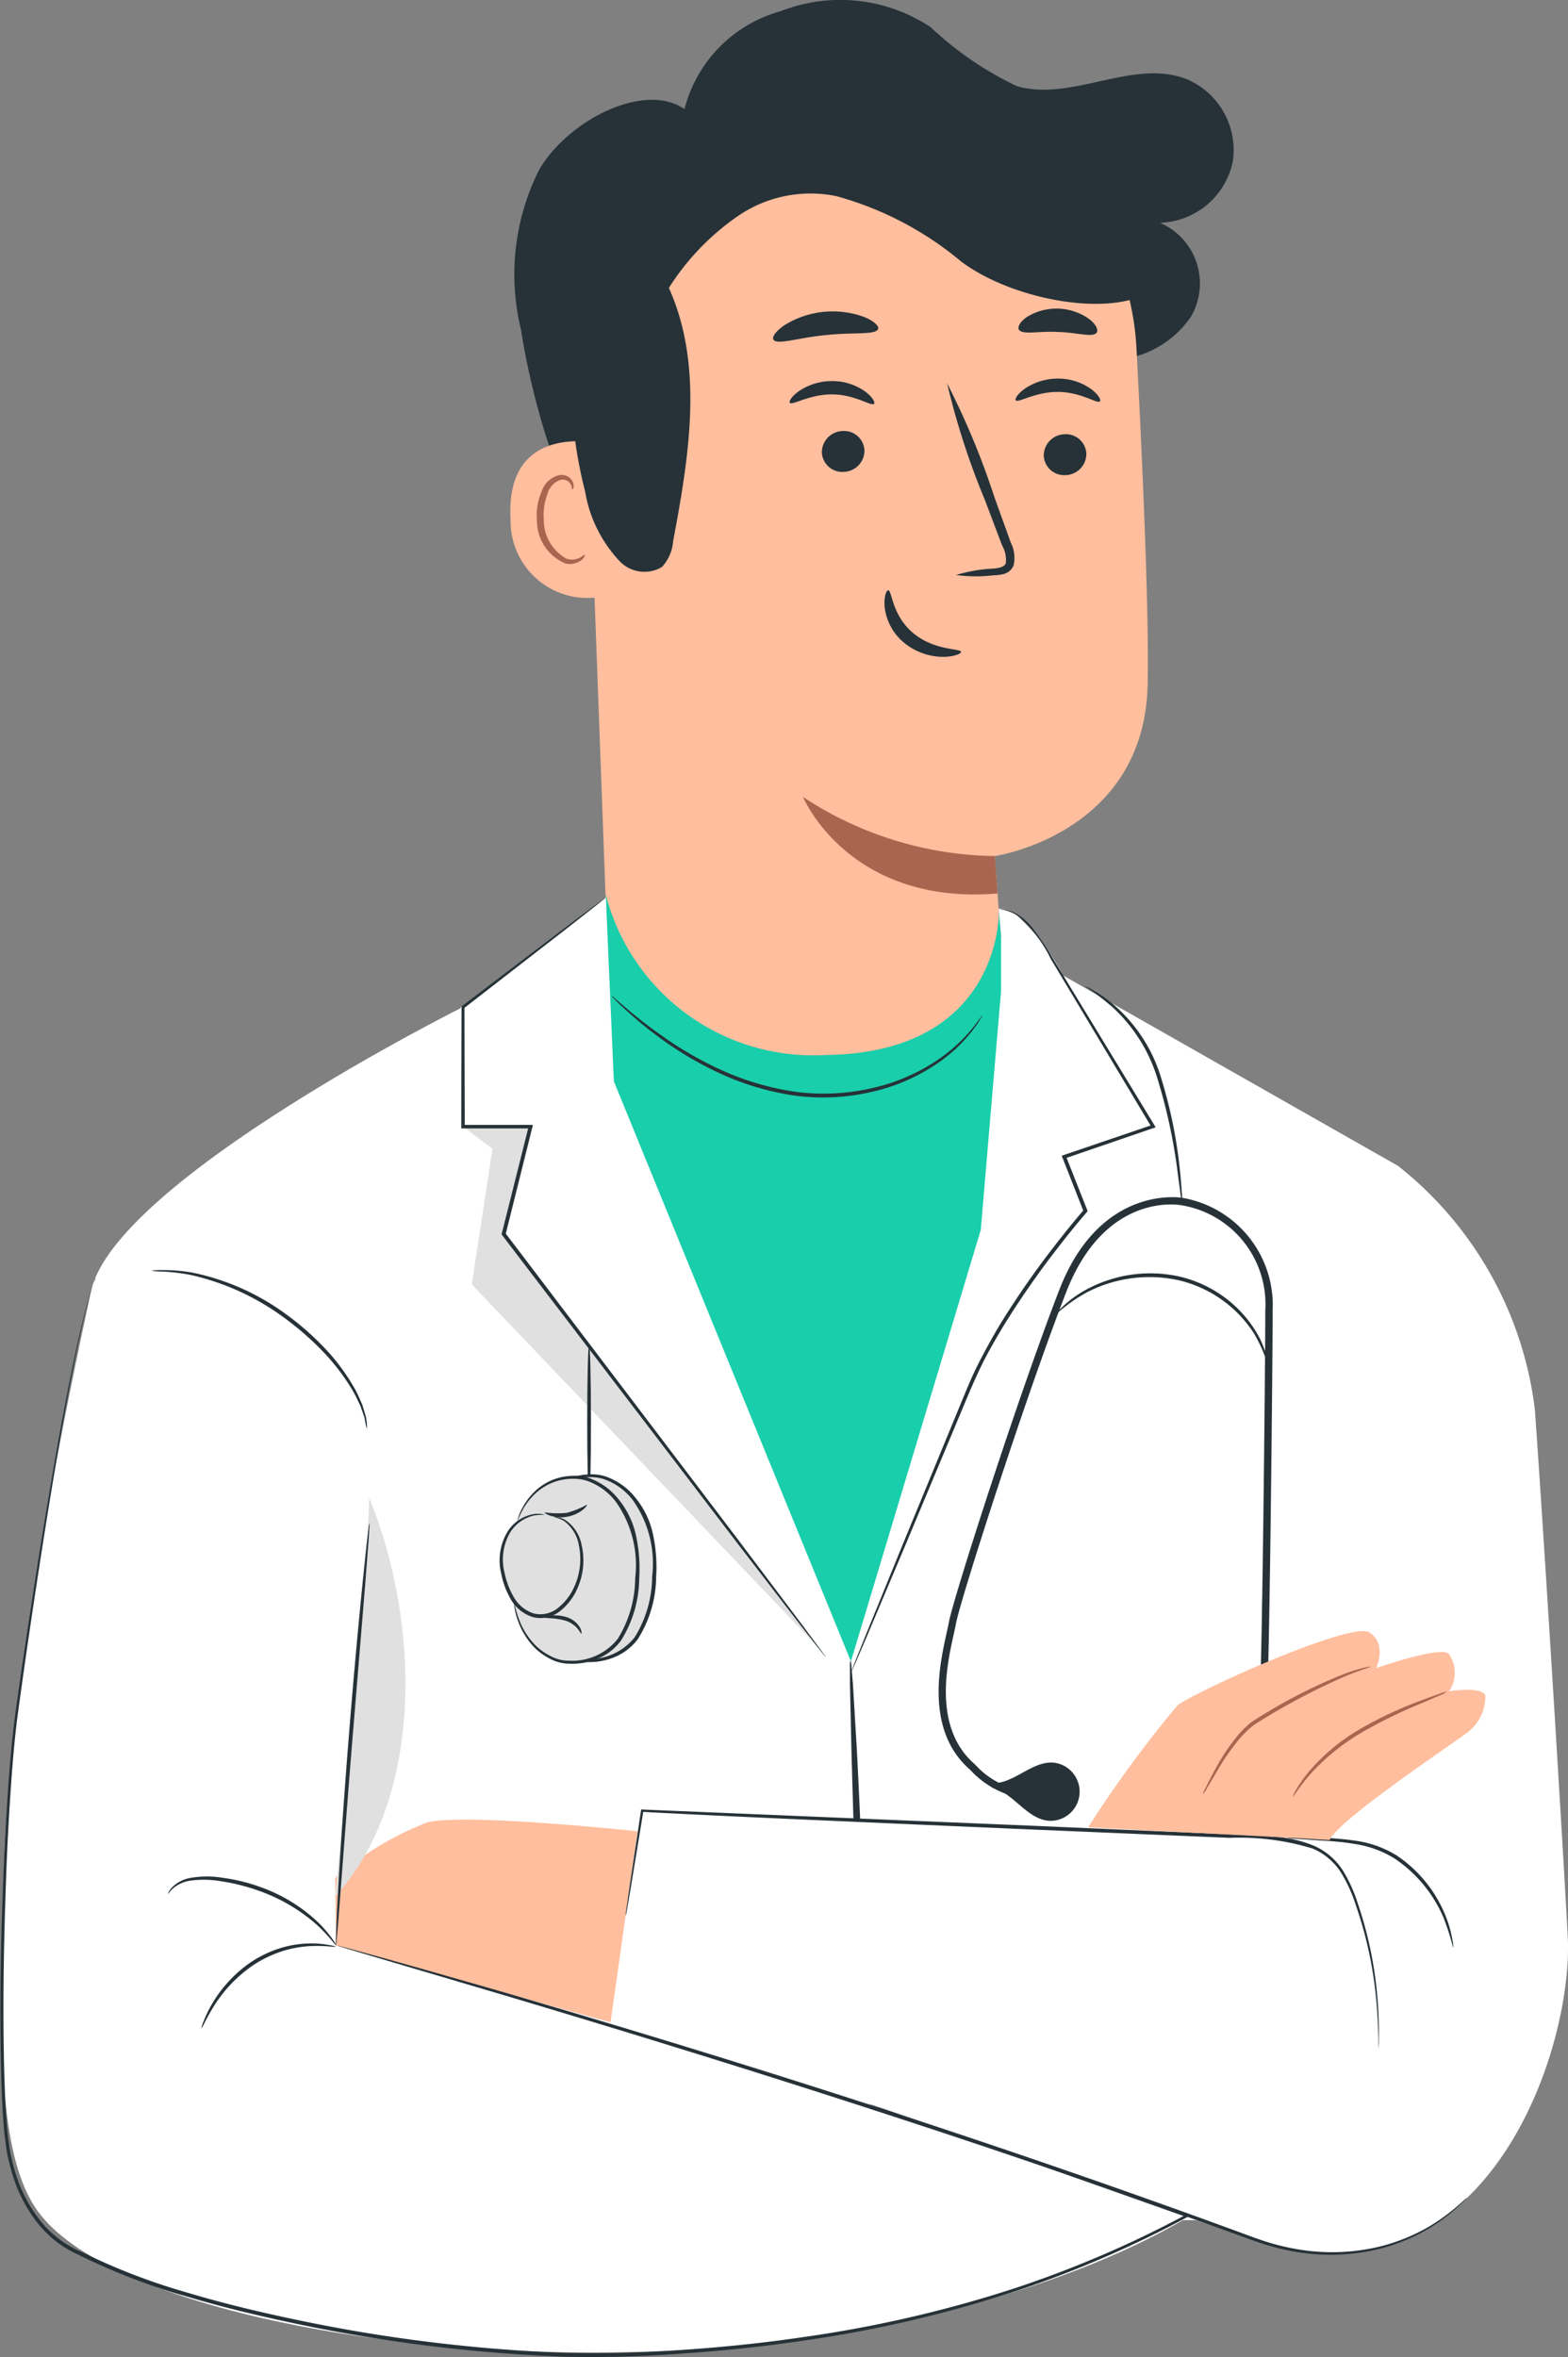 <svg xmlns="http://www.w3.org/2000/svg" width="44.885" height="67.454" viewBox="0 0 44.885 67.454">
  <rect x="0" y="0" width="44.885" height="67.454" fill="#808080" stroke="none"/>
  <g id="Doctor" transform="translate(-62.016 -558.061)">
    <g id="Group_48248" data-name="Group 48248" transform="translate(62.016 558.061)">
      <g id="Group_48249" data-name="Group 48249" transform="translate(0 0)">
        <g id="Group_46639" data-name="Group 46639" transform="translate(0 0)">
          <g id="Group_46642" data-name="Group 46642" transform="translate(0)">
            <path id="Path_92991" data-name="Path 92991" d="M39.859,3.123a3.91,3.91,0,0,1,2.748-2.8,4.675,4.675,0,0,1,4.3.457,9.606,9.606,0,0,0,2.465,1.686c1.586.456,3.347-.81,4.878-.193a2.2,2.2,0,0,1,1.3,2.374,2.2,2.2,0,0,1-2.08,1.73,1.888,1.888,0,0,1,.888,2.684,2.838,2.838,0,0,1-2.819,1.205A5.981,5.981,0,0,1,48.65,8.855c-.844-.679-1.61-1.457-2.506-2.067A4.647,4.647,0,0,0,43.1,5.857,4.255,4.255,0,0,0,39.87,8.534a10.9,10.9,0,0,0-.649,4.32,18,18,0,0,1-.3,4.377c-.042.167-.109.355-.271.415-.233.086-.449-.155-.579-.367a21.523,21.523,0,0,1-2.895-7.855,6.668,6.668,0,0,1,.52-4.56c.816-1.413,3.012-2.541,4.163-1.74" transform="translate(-20.265 -0.001)" fill="#263238"/>
            <path id="Path_92992" data-name="Path 92992" d="M37.48,30.089c-.074-.03-2.964-.788-2.79,2.135a2.2,2.2,0,0,0,3.074,2.06c0-.084-.284-4.2-.284-4.2" transform="translate(-20.074 -17.352)" fill="#ffbe9d"/>
            <path id="Path_92993" data-name="Path 92993" d="M37.833,34.564c-.013-.008-.049.039-.132.083a.51.51,0,0,1-.38.03,1.263,1.263,0,0,1-.651-1.1,1.688,1.688,0,0,1,.1-.738.59.59,0,0,1,.36-.414.259.259,0,0,1,.309.122c.044.079.029.139.045.143s.06-.053.029-.172a.328.328,0,0,0-.126-.176.386.386,0,0,0-.286-.058.717.717,0,0,0-.5.485,1.725,1.725,0,0,0-.128.825,1.324,1.324,0,0,0,.818,1.218.547.547,0,0,0,.461-.1c.086-.077.1-.144.087-.149" transform="translate(-21.103 -18.686)" fill="#aa6550"/>
            <path id="Path_92994" data-name="Path 92994" d="M47.165,5.966a7.881,7.881,0,0,1,8.422,7.447c.191,3.662.36,7.622.319,9.617-.087,4.28-4.374,4.912-4.374,4.912s.094,1.269.2,2.844a5.638,5.638,0,1,1-11.259.588l-.637-17.252a7.883,7.883,0,0,1,7.329-8.155" transform="translate(-23.054 -3.442)" fill="#ffbe9d"/>
            <path id="Path_92995" data-name="Path 92995" d="M60.065,55.84a10.184,10.184,0,0,1-5.492-1.692s1.295,3.114,5.569,2.763Z" transform="translate(-31.586 -31.341)" fill="#aa6550"/>
            <path id="Path_92996" data-name="Path 92996" d="M72.153,30.063a.611.611,0,0,1-.594.612.585.585,0,0,1-.626-.556.612.612,0,0,1,.594-.613.585.585,0,0,1,.626.557" transform="translate(-41.055 -17.078)" fill="#263238"/>
            <path id="Path_92997" data-name="Path 92997" d="M71.432,26.377c-.076.079-.537-.267-1.195-.271s-1.142.321-1.213.241c-.035-.036.044-.179.255-.331a1.676,1.676,0,0,1,.972-.291,1.608,1.608,0,0,1,.95.315c.2.157.268.3.231.337" transform="translate(-39.946 -14.89)" fill="#263238"/>
            <path id="Path_92998" data-name="Path 92998" d="M57.072,29.841a.611.611,0,0,1-.594.612.585.585,0,0,1-.626-.556.612.612,0,0,1,.594-.613.585.585,0,0,1,.626.557" transform="translate(-32.326 -16.949)" fill="#263238"/>
            <path id="Path_92999" data-name="Path 92999" d="M56.078,26.545c-.076.079-.537-.267-1.195-.271s-1.142.322-1.213.241c-.035-.036.043-.179.255-.331a1.675,1.675,0,0,1,.972-.291,1.612,1.612,0,0,1,.95.315c.2.157.268.3.231.337" transform="translate(-31.059 -14.987)" fill="#263238"/>
            <path id="Path_93000" data-name="Path 93000" d="M64.611,31.534a4.335,4.335,0,0,1,1.069-.184c.168-.016.328-.048.357-.163a.853.853,0,0,0-.108-.5q-.233-.612-.486-1.283a21.825,21.825,0,0,1-1.089-3.355A22.123,22.123,0,0,1,65.71,29.31c.162.45.318.879.465,1.291a.968.968,0,0,1,.082.66.421.421,0,0,1-.278.243,1.13,1.13,0,0,1-.285.037,4.265,4.265,0,0,1-1.083-.007" transform="translate(-37.243 -15.078)" fill="#263238"/>
            <path id="Path_93001" data-name="Path 93001" d="M60.218,40.112c.107-.005.1.708.71,1.22s1.368.439,1.373.539c.01.045-.171.137-.492.144a1.776,1.776,0,0,1-1.146-.41,1.548,1.548,0,0,1-.549-1.023c-.025-.3.056-.475.1-.47" transform="translate(-34.791 -23.217)" fill="#263238"/>
            <path id="Path_93002" data-name="Path 93002" d="M55.546,21.661c-.067.178-.722.088-1.495.175-.775.071-1.4.292-1.5.131-.045-.077.064-.244.318-.416a2.616,2.616,0,0,1,2.281-.233c.283.117.424.258.4.343" transform="translate(-30.411 -12.246)" fill="#263238"/>
            <path id="Path_93003" data-name="Path 93003" d="M71.457,21.658c-.117.148-.569-.01-1.114-.022-.545-.031-1.007.092-1.112-.065-.046-.076.028-.225.23-.365a1.613,1.613,0,0,1,1.794.07c.191.155.254.31.2.382" transform="translate(-40.063 -12.136)" fill="#263238"/>
            <path id="Path_93004" data-name="Path 93004" d="M55.751,10.807c-.831,1.2-4.129.714-5.776-.523A9.458,9.458,0,0,0,46.4,8.414a3.672,3.672,0,0,0-2.78.549,7.1,7.1,0,0,0-2.009,2.079c1.008,2.241.574,4.836.121,7.252a1.229,1.229,0,0,1-.317.733.982.982,0,0,1-1.246-.2,3.818,3.818,0,0,1-.956-1.962,12.713,12.713,0,0,1-.267-5.006,8.656,8.656,0,0,1,2.116-4.5,8.2,8.2,0,0,1,5.613-2.51,10.069,10.069,0,0,1,5.953,1.739,5.9,5.9,0,0,1,2.024,2.07" transform="translate(-22.464 -2.802)" fill="#263238"/>
            <path id="Path_93024" data-name="Path 93024" d="M40.342,65.867l-.162-5.08a6.134,6.134,0,0,0,6.295,4.588c5.052-.058,4.959-4.1,4.959-4.1l.18,2.047V71.6L48.319,85.09l-4.208.534L39.461,67.18Z" transform="translate(-22.84 -35.183)" fill="#19ceab"/>
            <path id="Path_93025" data-name="Path 93025" d="M52.179,68.218a.527.527,0,0,1-.061.108,2.886,2.886,0,0,1-.2.294,4.325,4.325,0,0,1-.941.911,5.4,5.4,0,0,1-1.758.826,6.2,6.2,0,0,1-2.371.164,7.724,7.724,0,0,1-2.277-.685,9.884,9.884,0,0,1-1.664-1A11.445,11.445,0,0,1,41.9,68c-.115-.1-.2-.19-.255-.247a.516.516,0,0,1-.083-.092.581.581,0,0,1,.1.076l.269.232c.233.2.577.485,1.024.8a10.337,10.337,0,0,0,1.661.974,7.8,7.8,0,0,0,2.249.668,6.221,6.221,0,0,0,2.331-.153,5.475,5.475,0,0,0,1.739-.791,4.632,4.632,0,0,0,.952-.874c.193-.239.284-.383.294-.377" transform="translate(-24.055 -39.161)" fill="#263238"/>
            <path id="Subtraction_1" data-name="Subtraction 1" d="M31.18,37.857H1.156C.618,31.179-.019,23.213,0,23.186a.081.081,0,0,1,0,.02c0,.012,0,.018.01.018C.3,23.224,6.08,3.338,6.138,3.137L10.287,0l.229,5.266,6.786,16.6L21.019,9.518,21.6,2.681V1.087L21.531.329a.22.22,0,0,1,.056-.007.963.963,0,0,1,.585.3,6.332,6.332,0,0,1,1.207,1.617l9.571,5.439.158,11.762L31.18,37.857Z" transform="translate(7.056 25.68)" fill="#fff" stroke="rgba(0,0,0,0)" stroke-miterlimit="10" stroke-width="1"/>
            <path id="Path_93032" data-name="Path 93032" d="M58.237,130.388a.561.561,0,0,1-.021-.178c-.005-.129-.011-.3-.019-.512-.011-.458-.026-1.1-.044-1.881-.044-1.6-.1-3.789-.17-6.206S57.844,117,57.8,115.4c-.017-.784-.032-1.423-.042-1.881,0-.212,0-.383,0-.512a.558.558,0,0,1,.014-.179.563.563,0,0,1,.029.178c.011.129.025.3.043.511.027.458.065,1.1.112,1.881.083,1.588.176,3.783.249,6.207s.109,4.619.106,6.208c0,.795-.009,1.438-.026,1.882-.009.212-.016.382-.022.511a.558.558,0,0,1-.022.178" transform="translate(-33.427 -65.306)" fill="#263238"/>
            <path id="Path_93033" data-name="Path 93033" d="M31.468,76.547l.842.637-.592,3.879,9.939,10.41L32.629,79.62l.77-3.073Z" transform="translate(-18.213 -44.305)" fill="#e0e0e0"/>
            <path id="Path_93034" data-name="Path 93034" d="M24.881,99.737,9.629,95.265,9.124,83.68l4.183-15.263s-9.972,4.975-10.65,8.14S.343,87.419.168,92.981c-.156,4.973-.178,8.3.957,9.886,1.909,2.669,10.084,4.4,18.242,4,5.739-.281,11.471-1.791,15.007-4.007" transform="translate(-0.053 -39.6)" fill="#fff"/>
            <path id="Path_93035" data-name="Path 93035" d="M41.78,82.707a.361.361,0,0,1-.05-.056l-.137-.171-.518-.663-1.889-2.453-6.2-8.117-.467-.613-.016-.021.006-.025.771-3.072.05.064-1.931,0h-.05v-.049c0-1.255.005-2.405.008-3.425v-.02l.016-.012,3-2.278.823-.617.216-.158a.512.512,0,0,1,.076-.051.527.527,0,0,1-.069.061l-.209.168-.809.635-2.976,2.307.016-.033c0,1.019.005,2.17.008,3.425L31.4,67.48l1.931,0H33.4l-.016.065-.767,3.073-.009-.046.467.613,6.176,8.136,1.862,2.473.5.676.128.177a.387.387,0,0,1,.041.063" transform="translate(-18.145 -35.287)" fill="#263238"/>
            <path id="Path_93036" data-name="Path 93036" d="M64.021,79.188a10.5,10.5,0,0,1,3.929,6.963c.254,3.488.838,13.038.944,15.117.164,3.238-2.357,10.82-8.921,8.672-3.936-1.288-18.48-6.231-18.48-6.231l.968-6.176L59.722,98.56l.343-14.4Z" transform="translate(-24.016 -45.834)" fill="#fff"/>
            <path id="Path_93037" data-name="Path 93037" d="M31.432,123.969s-4.886-.528-6.017-.255a8.805,8.805,0,0,0-2.636,1.593l.022,1.93,7.86,2.2Z" transform="translate(-13.184 -71.56)" fill="#ffbe9d"/>
            <path id="Path_93038" data-name="Path 93038" d="M57.88,83.56a.329.329,0,0,1,.021-.067l.074-.191.292-.73,1.093-2.678,1.634-3.965c.155-.372.308-.759.5-1.138s.4-.757.625-1.136a24.974,24.974,0,0,1,1.552-2.239c.281-.364.566-.718.859-1.057l-.01.055-.608-1.548-.02-.051.052-.018,2.547-.866L66.465,68l-2.887-4.82a3.791,3.791,0,0,0-.965-1.244,1.273,1.273,0,0,0-.386-.157c-.093-.022-.142-.031-.141-.034a1.054,1.054,0,0,1,.145.019,1.208,1.208,0,0,1,.4.146,1.759,1.759,0,0,1,.489.475,8.658,8.658,0,0,1,.508.764l2.922,4.8.031.052-.057.02-2.544.872.032-.069.611,1.547.012.03-.021.025c-.291.336-.575.69-.855,1.052a25.243,25.243,0,0,0-1.546,2.228c-.223.376-.44.748-.624,1.127s-.344.757-.5,1.13l-1.655,3.957-1.125,2.664-.311.722-.083.187a.319.319,0,0,1-.032.062" transform="translate(-33.5 -35.74)" fill="#263238"/>
            <path id="Path_93039" data-name="Path 93039" d="M55.265,139.417a.576.576,0,0,1-.061.064l-.186.18a5.451,5.451,0,0,1-.793.6,5.37,5.37,0,0,1-1.453.609,5.87,5.87,0,0,1-2.08.132,6.588,6.588,0,0,1-1.191-.252c-.405-.129-.811-.287-1.24-.438-.853-.309-1.768-.631-2.73-.969-1.926-.675-4.051-1.4-6.288-2.131-4.477-1.47-8.558-2.71-11.516-3.593l-3.506-1.037-.953-.283-.247-.076a.533.533,0,0,1-.083-.029.543.543,0,0,1,.086.019l.25.066.959.264c.831.232,2.033.573,3.516,1,2.964.865,7.051,2.093,11.528,3.563,2.238.735,4.362,1.46,6.287,2.14.962.34,1.876.666,2.728.979.427.152.837.315,1.234.443a6.571,6.571,0,0,0,1.175.256,5.849,5.849,0,0,0,2.057-.115,5.422,5.422,0,0,0,1.445-.586,5.936,5.936,0,0,0,.8-.582l.192-.172a.547.547,0,0,1,.068-.056" transform="translate(-13.276 -76.513)" fill="#263238"/>
            <path id="Path_93040" data-name="Path 93040" d="M17.541,132.137c0,.022-.274-.037-.712-.019a3.277,3.277,0,0,0-.755.125,3.473,3.473,0,0,0-.85.388,3.959,3.959,0,0,0-1.182,1.214c-.232.373-.331.63-.351.622a.669.669,0,0,1,.058-.185,3.26,3.26,0,0,1,.227-.476,3.707,3.707,0,0,1,1.189-1.266,3.356,3.356,0,0,1,.881-.392,3.037,3.037,0,0,1,.78-.105,2.576,2.576,0,0,1,.527.047.679.679,0,0,1,.187.048" transform="translate(-7.924 -76.425)" fill="#263238"/>
            <path id="Path_93041" data-name="Path 93041" d="M11.423,127.994s0-.02.019-.054a.531.531,0,0,1,.1-.136.979.979,0,0,1,.542-.269,2.759,2.759,0,0,1,.9,0,5.126,5.126,0,0,1,1.063.258,4.657,4.657,0,0,1,1.685,1.031,3.577,3.577,0,0,1,.39.457.863.863,0,0,1,.113.189c-.017.013-.188-.252-.556-.591A4.992,4.992,0,0,0,14,127.9a5.488,5.488,0,0,0-1.04-.262,2.871,2.871,0,0,0-.869-.025.994.994,0,0,0-.526.224c-.1.093-.136.166-.145.16" transform="translate(-6.611 -73.796)" fill="#263238"/>
            <path id="Path_93042" data-name="Path 93042" d="M16.45,90.84a1.834,1.834,0,0,1-.07-.315c-.031-.1-.076-.216-.123-.354-.066-.131-.131-.285-.225-.443a6.251,6.251,0,0,0-.778-1.034,8.4,8.4,0,0,0-1.191-1.048,7.17,7.17,0,0,0-2.6-1.2,5.446,5.446,0,0,0-.867-.11,1.909,1.909,0,0,1-.323-.026,1.846,1.846,0,0,1,.323-.016,4.607,4.607,0,0,1,.881.077,6.845,6.845,0,0,1,2.652,1.184,7.97,7.97,0,0,1,1.2,1.069A5.953,5.953,0,0,1,16.1,89.69c.092.163.153.323.215.458.043.143.083.265.108.367a1.869,1.869,0,0,1,.029.324" transform="translate(-5.944 -49.946)" fill="#263238"/>
            <path id="Path_93043" data-name="Path 93043" d="M64.07,129.766a.376.376,0,0,1-.005-.074c0-.054,0-.125,0-.217-.006-.19-.013-.471-.041-.831a11.558,11.558,0,0,0-.613-2.986,4.222,4.222,0,0,0-.418-.912,1.789,1.789,0,0,0-.808-.685,7.173,7.173,0,0,0-2.379-.307l-5.562-.234c-4.6-.2-8.684-.372-11.253-.51l.034-.028-.364,2.211-.1.586c-.011.062-.021.112-.028.151a.212.212,0,0,1-.013.051.266.266,0,0,1,0-.052c0-.039.011-.089.019-.152.02-.14.048-.337.084-.588.078-.521.191-1.271.333-2.217l0-.029h.03l11.254.468,5.562.243c.427.021.844.031,1.251.064a3.64,3.64,0,0,1,1.16.26,1.877,1.877,0,0,1,.842.722,4.26,4.26,0,0,1,.42.932,11.227,11.227,0,0,1,.583,3.008c.021.362.022.644.021.834,0,.091,0,.163-.006.217a.4.4,0,0,1-.006.074" transform="translate(-24.607 -71.158)" fill="#263238"/>
            <path id="Path_93044" data-name="Path 93044" d="M85.8,107.059c.03,0,.054,1.672.054,3.734s-.024,3.734-.054,3.734-.054-1.672-.054-3.734.024-3.734.054-3.734" transform="translate(-49.63 -61.965)" fill="#263238"/>
            <path id="Path_93045" data-name="Path 93045" d="M2.724,86.856s-.013.047-.043.138-.081.223-.125.4c-.1.358-.228.895-.371,1.593-.289,1.4-.644,3.439-1.042,6C.946,96.267.735,97.674.527,99.2c-.106.76-.171,1.552-.226,2.372S.2,103.233.172,104.1c-.063,1.742-.1,3.582-.05,5.5.015.479.032.963.072,1.45.012.245.052.485.083.728a5.867,5.867,0,0,0,.176.715,4.08,4.08,0,0,0,.687,1.312,2.96,2.96,0,0,0,1.178.907l.007,0h0A17.988,17.988,0,0,0,5.4,115.894c1.071.321,2.178.58,3.3.811a45.474,45.474,0,0,0,7.418.9,34.484,34.484,0,0,0,3.541-.092c1.154-.08,2.279-.2,3.367-.362a35.505,35.505,0,0,0,6.043-1.4,30.933,30.933,0,0,0,4.886-2.1l.005.067-6.7-2.373-1.8-.644-.467-.169c-.1-.039-.158-.061-.158-.061s.055.016.161.051l.47.16,1.811.626,6.714,2.341.079.027-.074.04a30.868,30.868,0,0,1-4.893,2.115,35.471,35.471,0,0,1-6.056,1.419c-1.091.163-2.218.286-3.373.366a34.556,34.556,0,0,1-3.552.1,45.445,45.445,0,0,1-7.436-.9c-1.127-.232-2.236-.492-3.31-.814a17.988,17.988,0,0,1-3.092-1.183l.009,0a3.048,3.048,0,0,1-1.227-.942,4.181,4.181,0,0,1-.7-1.347,5.962,5.962,0,0,1-.179-.73c-.031-.247-.071-.493-.083-.738-.04-.489-.057-.975-.071-1.455-.048-1.921-.009-3.762.058-5.506q.049-1.308.134-2.54c.057-.82.124-1.615.232-2.377.211-1.522.427-2.929.629-4.207.408-2.557.774-4.6,1.074-5.993.149-.7.282-1.233.389-1.591.047-.181.1-.312.134-.4s.052-.134.052-.134" transform="translate(0 -50.272)" fill="#263238"/>
            <path id="Path_93046" data-name="Path 93046" d="M22.779,113.192c2.55-2.824,2.438-7.845.975-11.408-.135,3.86-.591,7.283-.939,11.034" transform="translate(-13.184 -58.912)" fill="#e0e0e0"/>
            <path id="Path_93047" data-name="Path 93047" d="M23.784,103.5a.521.521,0,0,1,0,.123c-.006.093-.013.209-.023.353l-.1,1.3c-.091,1.106-.215,2.609-.352,4.27s-.248,3.166-.335,4.272c-.04.536-.073.975-.1,1.295-.013.143-.023.26-.031.352a.553.553,0,0,1-.018.122.515.515,0,0,1,0-.123c0-.093.006-.209.01-.353.011-.307.033-.75.064-1.3.062-1.1.167-2.607.3-4.276s.275-3.177.383-4.269c.056-.535.1-.973.136-1.292l.043-.35a.524.524,0,0,1,.022-.122" transform="translate(-13.209 -59.906)" fill="#263238"/>
            <path id="Path_93048" data-name="Path 93048" d="M39.96,91.387c.03,0,.054.981.054,2.189s-.024,2.19-.054,2.19-.054-.98-.054-2.19.024-2.189.054-2.189" transform="translate(-23.097 -52.894)" fill="#263238"/>
            <path id="Path_93049" data-name="Path 93049" d="M36.089,103.8a2.246,2.246,0,0,0,.469,1.161,1.53,1.53,0,0,0,1.12.594,1.706,1.706,0,0,0,1.506-.756,4.292,4.292,0,0,0,.212-3.275,1.891,1.891,0,0,0-1.549-1.257,1.712,1.712,0,0,0-1.678,1.3" transform="translate(-20.888 -58.036)" fill="#e0e0e0"/>
            <path id="Path_93050" data-name="Path 93050" d="M36.166,101.519a1.4,1.4,0,0,1,.169-.447,1.835,1.835,0,0,1,.342-.449,1.585,1.585,0,0,1,.645-.379,1.627,1.627,0,0,1,.433-.07,1.323,1.323,0,0,1,.474.062,1.872,1.872,0,0,1,.846.607,2.442,2.442,0,0,1,.5,1.036,4.454,4.454,0,0,1,.093,1.228,3.392,3.392,0,0,1-.529,1.788,1.6,1.6,0,0,1-.688.519,1.868,1.868,0,0,1-.779.131h.006a1.171,1.171,0,0,1-.558-.139,1.837,1.837,0,0,1-.42-.293,2.088,2.088,0,0,1-.457-.681,2,2,0,0,1-.145-.5c-.008-.059-.012-.105-.013-.136a.14.14,0,0,1,0-.047,2.839,2.839,0,0,0,.2.666,2.1,2.1,0,0,0,.46.649,1.781,1.781,0,0,0,.407.273,1.1,1.1,0,0,0,.518.122h.006a1.658,1.658,0,0,0,1.377-.624,3.33,3.33,0,0,0,.5-1.732,3.143,3.143,0,0,0-.559-2.2,1.789,1.789,0,0,0-.8-.585,1.239,1.239,0,0,0-.444-.064,1.558,1.558,0,0,0-1.04.409,1.9,1.9,0,0,0-.347.425,3.958,3.958,0,0,0-.205.426" transform="translate(-20.885 -57.98)" fill="#263238"/>
            <path id="Path_93051" data-name="Path 93051" d="M34.937,103.9a2.244,2.244,0,0,0,.469,1.161,1.528,1.528,0,0,0,1.119.594,1.706,1.706,0,0,0,1.506-.756,4.292,4.292,0,0,0,.212-3.275,1.891,1.891,0,0,0-1.549-1.256,1.711,1.711,0,0,0-1.678,1.3" transform="translate(-20.221 -58.093)" fill="#e0e0e0"/>
            <path id="Path_93052" data-name="Path 93052" d="M35.014,101.617a1.4,1.4,0,0,1,.169-.447,1.835,1.835,0,0,1,.342-.449,1.585,1.585,0,0,1,.645-.379,1.626,1.626,0,0,1,.433-.069,1.322,1.322,0,0,1,.474.062,1.869,1.869,0,0,1,.846.607,2.44,2.44,0,0,1,.5,1.036,4.454,4.454,0,0,1,.093,1.228A3.393,3.393,0,0,1,37.986,105a1.6,1.6,0,0,1-.688.518,1.867,1.867,0,0,1-.779.131h.006a1.171,1.171,0,0,1-.558-.139,1.836,1.836,0,0,1-.42-.293,2.088,2.088,0,0,1-.457-.681,2,2,0,0,1-.145-.5c-.008-.059-.012-.105-.013-.136a.14.14,0,0,1,0-.047,2.839,2.839,0,0,0,.2.666,2.106,2.106,0,0,0,.46.649,1.781,1.781,0,0,0,.407.273,1.1,1.1,0,0,0,.518.122h.006a1.657,1.657,0,0,0,1.377-.624,3.329,3.329,0,0,0,.5-1.732,3.143,3.143,0,0,0-.559-2.2,1.789,1.789,0,0,0-.8-.585,1.239,1.239,0,0,0-.444-.064,1.558,1.558,0,0,0-1.04.409,1.9,1.9,0,0,0-.347.425,3.955,3.955,0,0,0-.205.426" transform="translate(-20.218 -58.037)" fill="#263238"/>
            <path id="Path_93053" data-name="Path 93053" d="M35.32,102.891a1.067,1.067,0,0,0-1.113.641,1.841,1.841,0,0,0,0,1.352,1.678,1.678,0,0,0,.345.609.911.911,0,0,0,.618.3,1.076,1.076,0,0,0,.855-.506,1.928,1.928,0,0,0,.292-1.589c-.095-.359-.359-.728-.73-.738" transform="translate(-19.725 -59.543)" fill="#e0e0e0"/>
            <path id="Path_93054" data-name="Path 93054" d="M35.526,102.94a.2.2,0,0,1,.083,0,.569.569,0,0,1,.225.076,1.1,1.1,0,0,1,.474.713A1.959,1.959,0,0,1,36.18,105a1.651,1.651,0,0,1-.465.61.9.9,0,0,1-.8.191,1.114,1.114,0,0,1-.639-.522,2.343,2.343,0,0,1-.266-.716,1.594,1.594,0,0,1,.207-1.251,1.112,1.112,0,0,1,.723-.46.791.791,0,0,1,.236,0c.053.011.08.019.079.022a1.543,1.543,0,0,0-.308.019,1.1,1.1,0,0,0-.668.462,1.533,1.533,0,0,0-.172,1.188,2.266,2.266,0,0,0,.259.681,1.015,1.015,0,0,0,.577.473.8.8,0,0,0,.706-.171,1.568,1.568,0,0,0,.439-.569,1.915,1.915,0,0,0,.144-1.209,1.09,1.09,0,0,0-.422-.695.867.867,0,0,0-.285-.11" transform="translate(-19.661 -59.522)" fill="#263238"/>
            <path id="Path_93055" data-name="Path 93055" d="M38.012,110.277c-.017,0-.04-.065-.111-.148a.765.765,0,0,0-.353-.227,1.949,1.949,0,0,0-.435-.067c-.116-.008-.189-.018-.189-.033s.07-.032.188-.043a1.216,1.216,0,0,1,.468.041.689.689,0,0,1,.383.286c.065.109.061.191.048.192" transform="translate(-21.371 -63.524)" fill="#263238"/>
            <path id="Path_93056" data-name="Path 93056" d="M38.224,102.239c.009.009-.032.074-.128.15a1.031,1.031,0,0,1-.913.165c-.117-.037-.178-.084-.173-.1a2.576,2.576,0,0,0,.63.016,2.573,2.573,0,0,0,.584-.235" transform="translate(-21.421 -59.174)" fill="#263238"/>
            <path id="Path_93057" data-name="Path 93057" d="M73.7,67s.025.005.068.025a1.908,1.908,0,0,1,.184.1,3.727,3.727,0,0,1,.621.444,4.451,4.451,0,0,1,1.334,2.11,13.51,13.51,0,0,1,.508,2.456c.036.319.056.578.067.757a1.343,1.343,0,0,1,.005.279,1.414,1.414,0,0,1-.047-.275c-.027-.2-.061-.45-.1-.751a15.836,15.836,0,0,0-.535-2.435,4.59,4.59,0,0,0-1.282-2.085A7.083,7.083,0,0,0,73.7,67" transform="translate(-42.654 -38.781)" fill="#263238"/>
            <path id="Path_93058" data-name="Path 93058" d="M67.461,120.344c.6-.023,1.08-.622,1.681-.59A.835.835,0,1,1,69,121.418c-.631-.073-1-.813-1.618-.954" transform="translate(-39.001 -69.312)" fill="#263238"/>
            <path id="Path_93059" data-name="Path 93059" d="M70.469,98.632a3.566,3.566,0,0,1-.563-.047l.033-.2a2.384,2.384,0,0,0,1.853-.361,3.458,3.458,0,0,0,1.175-2.4l.006-.043c.068-.452.161-9.314.162-11a2.87,2.87,0,0,0-2.405-3c-.093-.017-2.19-.368-3.3,2.5-1.165,3.006-3.028,8.8-3.151,9.478-.015.083-.038.186-.064.305-.194.869-.6,2.678.61,3.72a2.389,2.389,0,0,0,2.45.693l.085.189a2.579,2.579,0,0,1-2.67-.725c-1.3-1.123-.879-3.013-.677-3.922.026-.116.048-.216.063-.3.124-.684,1.993-6.5,3.162-9.516,1.177-3.038,3.506-2.638,3.529-2.633a3.118,3.118,0,0,1,2.579,3.205c0,1.386-.092,10.548-.164,11.028l-.006.043a3.647,3.647,0,0,1-1.257,2.534,2.38,2.38,0,0,1-1.446.446" transform="translate(-36.915 -47.089)" fill="#263238"/>
            <path id="Path_93060" data-name="Path 93060" d="M77.831,89.263a3.871,3.871,0,0,0-.431-1.033,3.514,3.514,0,0,0-2.15-1.516,3.9,3.9,0,0,0-2.623.342,4.634,4.634,0,0,0-.912.653s.013-.024.047-.064a1.825,1.825,0,0,1,.155-.165,3.117,3.117,0,0,1,.673-.492,3.85,3.85,0,0,1,2.684-.38,3.538,3.538,0,0,1,1.367.655,3.443,3.443,0,0,1,.823.926,2.75,2.75,0,0,1,.32.771,1.6,1.6,0,0,1,.042.223.223.223,0,0,1,.005.079" transform="translate(-41.508 -50.075)" fill="#263238"/>
            <path id="Path_93061" data-name="Path 93061" d="M92.215,128a7.19,7.19,0,0,0-.284-.884,3.867,3.867,0,0,0-1.406-1.687,3.038,3.038,0,0,0-1.141-.411c-.373-.062-.716-.085-1-.1l-.683-.047a1.139,1.139,0,0,1-.249-.034,1.136,1.136,0,0,1,.251-.008l.684.013a8.546,8.546,0,0,1,1.016.083,3.041,3.041,0,0,1,1.183.418A3.756,3.756,0,0,1,92,127.09a3.288,3.288,0,0,1,.189.662.941.941,0,0,1,.025.251" transform="translate(-50.615 -72.249)" fill="#263238"/>
            <path id="Path_93062" data-name="Path 93062" d="M73.949,116.44a34.073,34.073,0,0,1,2.558-3.491c.521-.4,4.968-2.412,5.489-2.089s.2,1.024.2,1.024,1.883-.66,2.083-.4a.931.931,0,0,1,0,1.061s1.042-.16,1.042.16a1.318,1.318,0,0,1-.6,1.082c-.481.361-3.607,2.442-3.857,3.017l-1.013-.061Z" transform="translate(-42.801 -64.145)" fill="#ffbe9d"/>
            <path id="Path_93063" data-name="Path 93063" d="M87.87,117.939a.744.744,0,0,1,.093-.195,3.63,3.63,0,0,1,.335-.482,5.611,5.611,0,0,1,1.478-1.244,11.16,11.16,0,0,1,1.748-.821c.231-.088.419-.154.55-.2a.84.84,0,0,1,.207-.058.816.816,0,0,1-.192.1l-.536.23a14.129,14.129,0,0,0-1.721.843,6.182,6.182,0,0,0-1.475,1.2c-.323.368-.469.638-.486.628" transform="translate(-50.858 -66.527)" fill="#aa6550"/>
            <path id="Path_93064" data-name="Path 93064" d="M81.733,116.905a1.1,1.1,0,0,1,.1-.227c.07-.142.174-.348.314-.6a5.645,5.645,0,0,1,.561-.831,2.624,2.624,0,0,1,.427-.423c.172-.116.353-.225.54-.336a14.871,14.871,0,0,1,1.989-.992,5.783,5.783,0,0,1,.64-.214,1.115,1.115,0,0,1,.244-.044c0,.019-.338.1-.855.329a18.869,18.869,0,0,0-1.964,1.015c-.185.11-.367.219-.535.33a2.66,2.66,0,0,0-.411.4,6.309,6.309,0,0,0-.572.806l-.342.577a1.058,1.058,0,0,1-.136.207" transform="translate(-47.306 -65.543)" fill="#aa6550"/>
          </g>
        </g>
      </g>
    </g>
  </g>
</svg>
